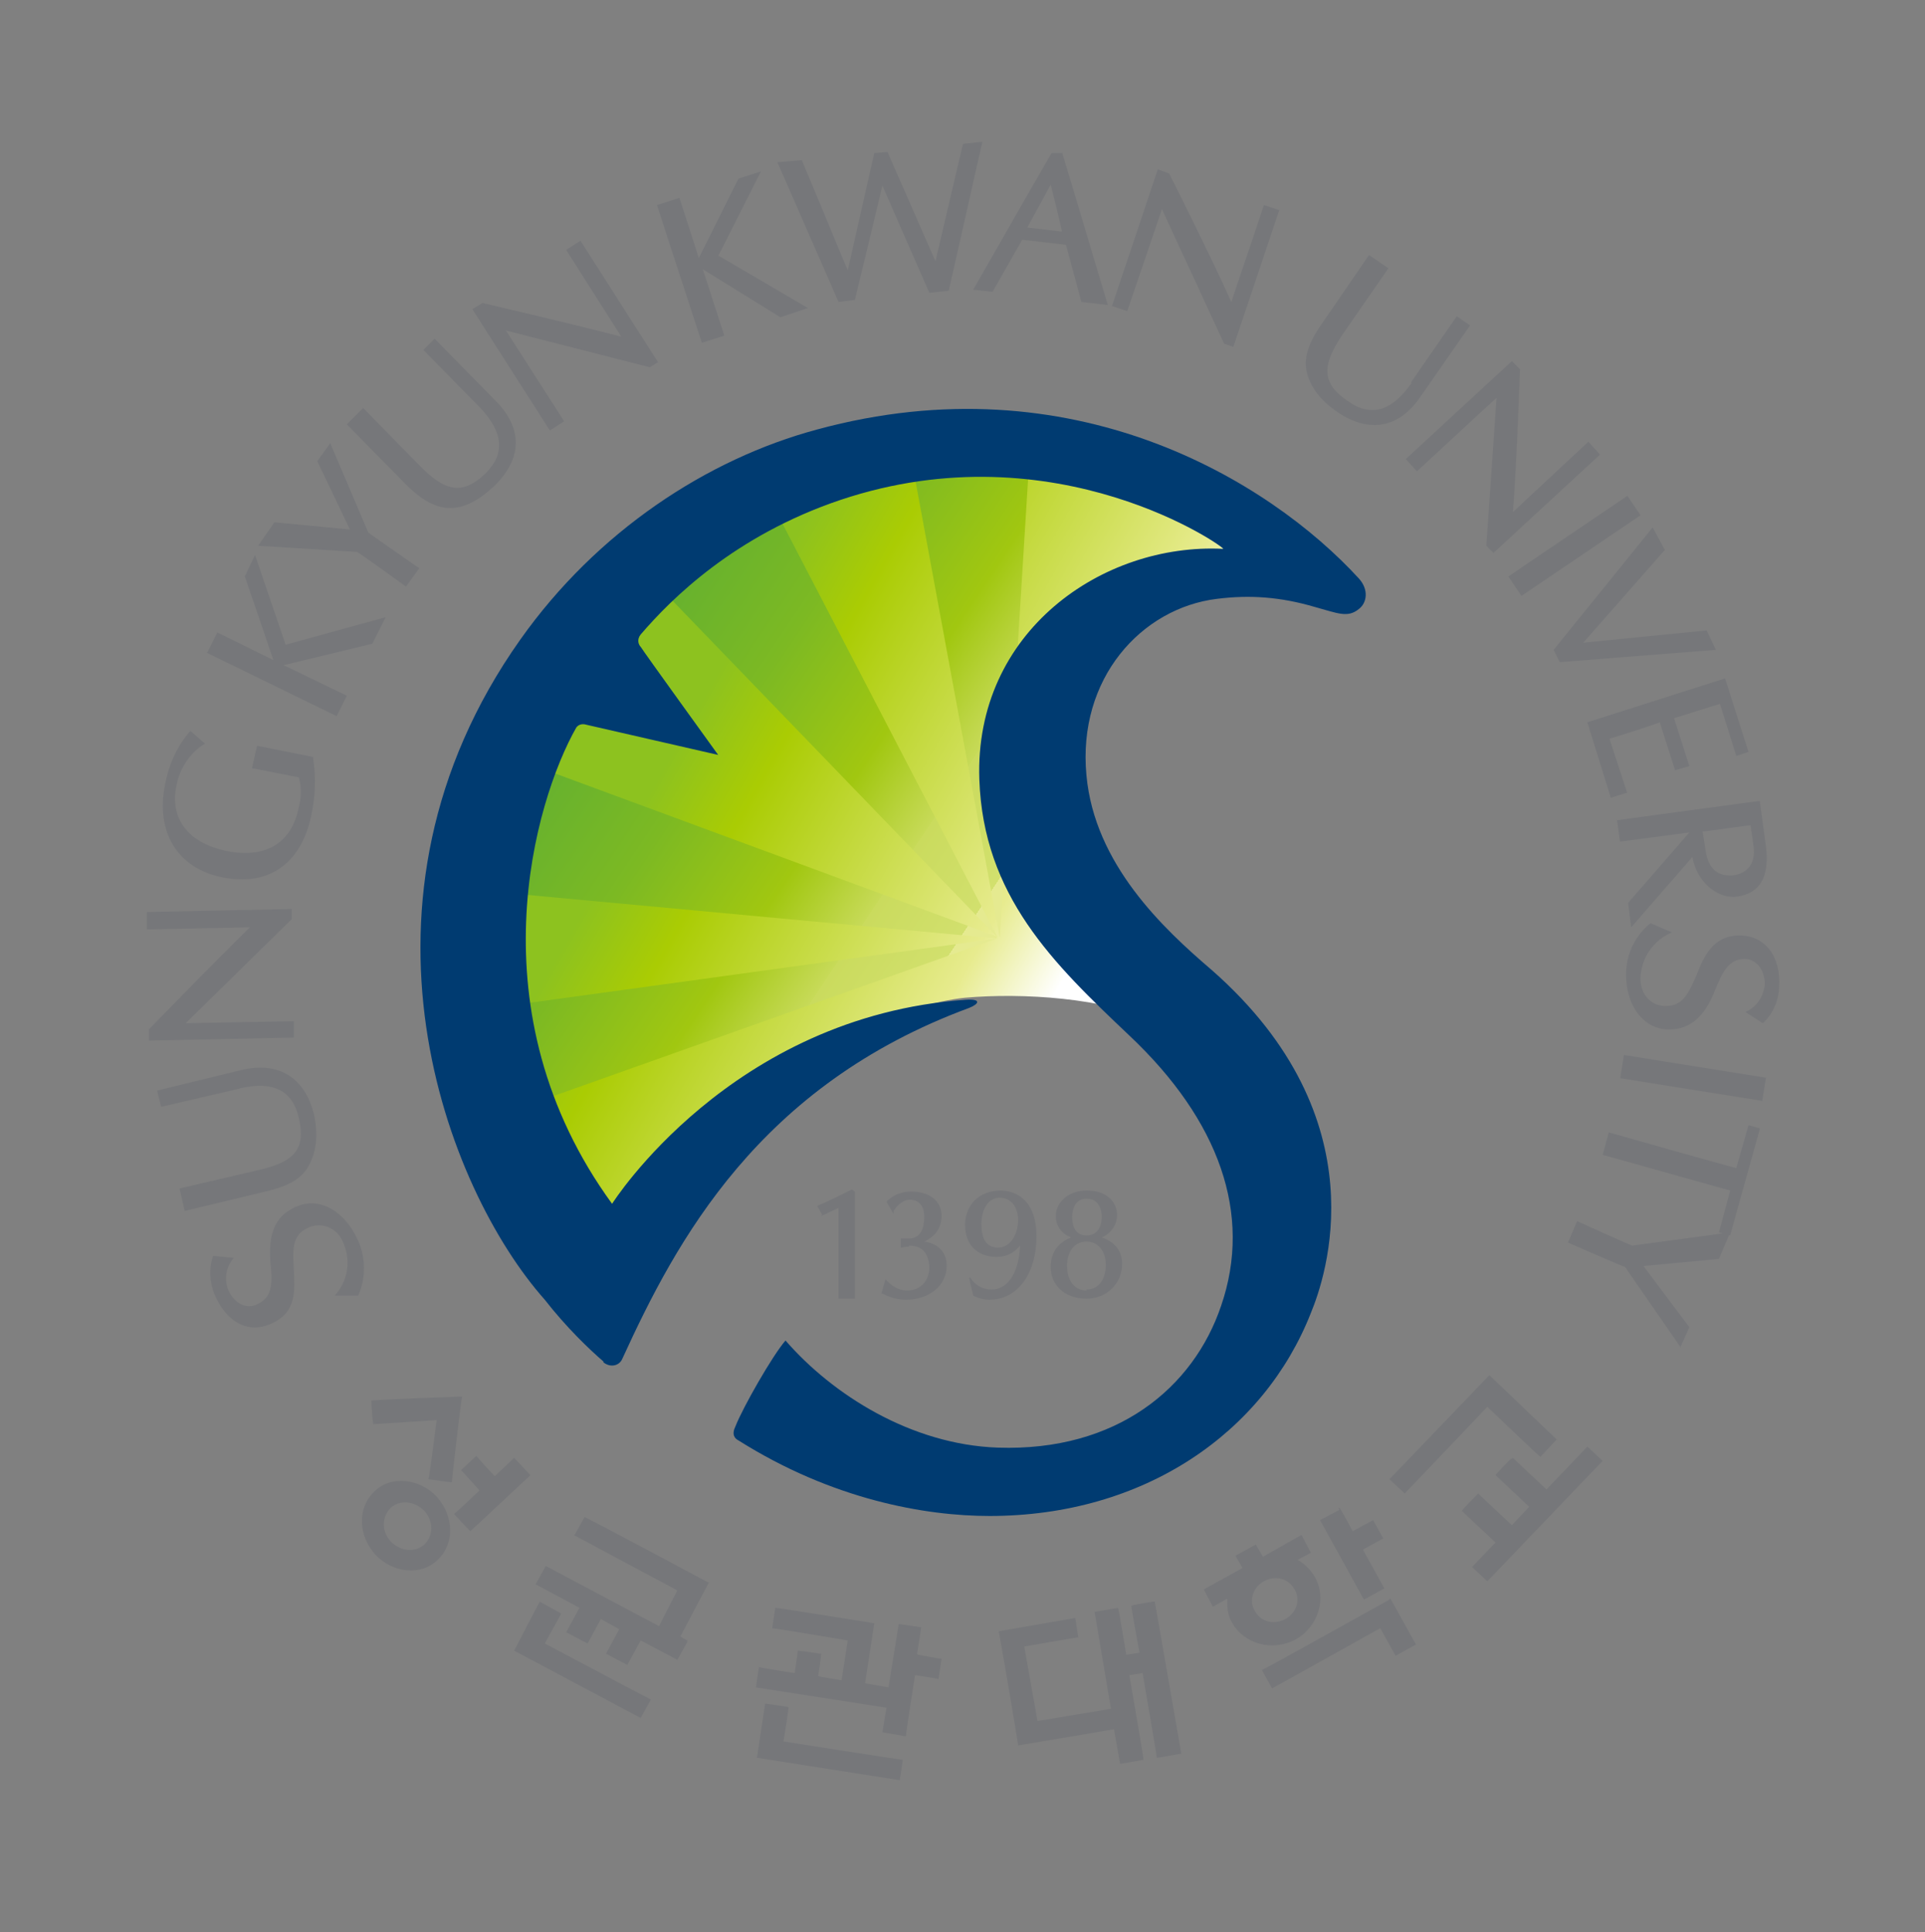 <?xml version="1.0" encoding="UTF-8"?>
<svg xmlns="http://www.w3.org/2000/svg" version="1.1" xmlns:xlink="http://www.w3.org/1999/xlink" viewBox="0 0 188.7 189.4">
  <rect x="0" y="0" width="188.7" height="189.4" fill="#808080" stroke="none"/>
  <defs>
    <style>
      .cls-1 {
        fill: url(#linear-gradient-2);
      }

      .cls-2 {
        fill: #003b71;
      }

      .cls-3 {
        fill: none;
      }

      .cls-4 {
        fill: url(#linear-gradient-4);
      }

      .cls-5 {
        fill: url(#linear-gradient-3);
      }

      .cls-6 {
        fill: url(#linear-gradient-5);
      }

      .cls-7 {
        fill: #76777a;
      }

      .cls-8 {
        fill: url(#linear-gradient);
      }
    </style>
    <linearGradient id="linear-gradient" x1="102.4" y1="95" x2="63.8" y2="73.2" gradientTransform="translate(2.4 .1) rotate(0)" gradientUnits="userSpaceOnUse">
      <stop offset="0" stop-color="#fff"/>
      <stop offset=".2" stop-color="#e7eb8e"/>
      <stop offset=".8" stop-color="#aacc03"/>
      <stop offset="1" stop-color="#8dc21f"/>
    </linearGradient>
    <linearGradient id="linear-gradient-2" x1="99.2" y1="80.7" x2="63.2" y2="56.6" gradientTransform="translate(2.4 .1) rotate(0)" gradientUnits="userSpaceOnUse">
      <stop offset="0" stop-color="#e5ea90"/>
      <stop offset="0" stop-color="#e1e889"/>
      <stop offset="0" stop-color="#d2e06e"/>
      <stop offset=".2" stop-color="#cadb5d"/>
      <stop offset=".2" stop-color="#c7da58"/>
      <stop offset=".4" stop-color="#a1c710"/>
      <stop offset=".7" stop-color="#7cb923"/>
      <stop offset="1" stop-color="#65b12f"/>
    </linearGradient>
    <linearGradient id="linear-gradient-3" x1="104.1" y1="73.3" x2="68.1" y2="49.2" xlink:href="#linear-gradient-2"/>
    <linearGradient id="linear-gradient-4" x1="86.3" y1="99.9" x2="50.3" y2="75.8" xlink:href="#linear-gradient-2"/>
    <linearGradient id="linear-gradient-5" x1="81.9" y1="106.5" x2="45.9" y2="82.4" xlink:href="#linear-gradient-2"/>
  </defs>
  <!-- Generator: Adobe Illustrator 28.7.0, SVG Export Plug-In . SVG Version: 1.2.0 Build 136)  -->
  <g>
    <g id="_레이어_1" data-name="레이어_1">
      <g>
        <path class="cls-3" d="M178.6,94.2c0,46.6-37.6,84.4-84.2,84.4-46.6,0-84.4-37.6-84.4-84.2,0-46.6,37.6-84.4,84.2-84.4,46.6,0,84.4,37.6,84.4,84.2Z"/>
        <path class="cls-3" d="M159.9,94.2c0,36.3-29.3,65.7-65.6,65.7-36.3,0-65.7-29.3-65.7-65.6,0-36.3,29.3-65.7,65.6-65.7,36.3,0,65.7,29.3,65.7,65.6Z"/>
        <path class="cls-3" d="M147.8,93.3c0,29.4-23.8,53.3-53.2,53.4-29.4,0-53.3-23.8-53.4-53.2,0-29.4,23.8-53.3,53.2-53.4,29.4,0,53.3,23.8,53.4,53.2Z"/>
        <g>
          <g>
            <path class="cls-7" d="M148.1,143s-1.4,1.4-1.5,1.6c.2.2,3.3,3.1,3.3,3.1l-1.7,1.8s-3.1-2.9-3.3-3.1c-.2.2-1.5,1.5-1.6,1.7.2.2,3.3,3.1,3.3,3.1,0,0-2.1,2.2-2.3,2.4.2.2,1.4,1.3,1.5,1.4.2-.2,11.1-11.6,11.3-11.8-.2-.2-1.4-1.3-1.5-1.4-.2.2-4,4.2-4,4.2,0,0-3.1-2.9-3.3-3.1,0,0-.1.1-.1.1Z"/>
            <path class="cls-7" d="M152.7,141.2c-.2-.2-6.5-6.2-6.7-6.4,0,0-.1.1-.1.1,0,0-9.5,9.9-9.7,10.1.2.2,1.4,1.3,1.5,1.4.2-.2,8.1-8.5,8.1-8.5,0,0,5,4.8,5.2,4.9l1.6-1.7Z"/>
          </g>
          <path class="cls-7" d="M36.7,146.2c-1.7,1.6-1.6,4.3.1,6.2,1.7,1.8,4.5,2.1,6.1.5,1.7-1.6,1.6-4.3-.1-6.2-1.7-1.8-4.5-2.1-6.1-.5ZM38.3,147.8c.9-.8,2.3-.7,3.3.3.9,1,.9,2.4,0,3.3-.9.8-2.3.7-3.3-.3-.9-1-.9-2.4,0-3.3Z"/>
          <path class="cls-7" d="M51.9,144.5s-1.3-1.4-1.5-1.6c-.2.2-1.9,1.8-1.9,1.8,0,0-1.7-1.8-1.8-2-.2.2-1.3,1.2-1.5,1.4.2.2,1.8,2,1.8,2,0,0-2.3,2.2-2.5,2.3.2.2,1.4,1.5,1.6,1.7.2-.2,5.7-5.3,5.9-5.5,0,0-.1-.1-.1-.1Z"/>
          <path class="cls-7" d="M45,136.9s-8.4.3-8.6.4c0,.2.1,2.1.2,2.3.2,0,6.2-.4,6.2-.4,0,0-.7,5.6-.8,5.8.2,0,2,.3,2.3.3,0-.3.9-8.1,1-8.4,0,0-.2,0-.2,0Z"/>
          <path class="cls-7" d="M113.5,172.3l2.3-.4-2.6-14.9c0,0-.2,0-.2,0,0,0-1.9.3-2.1.4,0,.3.8,4.6.8,4.6l-1.3.2s-.7-4.3-.8-4.6l-2.3.4,1.6,9.5c-1.8.3-7.2,1.2-7.2,1.2l-1.3-7.3s5.1-.9,5.3-.9l-.3-1.9s0,0,0,0l-7.5,1.3c.5,2.7,1.9,11,1.9,11.2l9.4-1.6.6,3.4,2.3-.4c0-.3-1.4-8.3-1.4-8.3l1.3-.2s1.4,8.1,1.4,8.3Z"/>
          <path class="cls-7" d="M67.4,160.8s-.3-.1-.7-.4l2.8-5.3c0,0-.1,0-.1,0,0,0-11.8-6.3-12.1-6.4l-1,1.8c.2.1,10.1,5.4,10.1,5.4,0,0-1.1,2.1-1.8,3.5l-11.1-5.9-1,1.8c.2.1,4.3,2.3,4.3,2.3,0,0-1.2,2.2-1.3,2.4l2.1,1.1c.1-.2,1.3-2.4,1.3-2.4l1.8,1s-1.2,2.2-1.3,2.4l2.1,1.1c.1-.2,1.3-2.4,1.3-2.4,0,0,3.4,1.8,3.6,1.9l1-1.8c0,0-.1,0-.1,0ZM54.9,158.1l-2-1.1-2.5,4.8,12.4,6.6,1-1.8c-.2-.1-10.4-5.5-10.4-5.5,0,0,1.5-2.7,1.6-2.9Z"/>
          <path class="cls-7" d="M77.2,167.3c0,0-.1,0-.1,0,0,0-1.9-.3-2.1-.3l-.8,5.3,14,2.2.3-2c-.3,0-11.7-1.8-11.7-1.8,0,0,.5-3.1.5-3.3ZM89.9,162.1s.4-2.4.4-2.6c0,0-.1,0-.1,0,0,0-1.9-.3-2.1-.3l-1,6.2-2.3-.4.9-5.9c0,0-.1,0-.1,0,0,0-9.3-1.5-9.6-1.5l-.3,2c.3,0,7.4,1.2,7.4,1.2,0,0-.4,2.7-.6,3.9-1.3-.2-2.3-.4-2.3-.4,0,0,.3-1.9.3-2.2,0,0-.1,0-.1,0,0,0-1.9-.3-2.2-.3,0,.2-.3,2.2-.3,2.2,0,0-3.3-.5-3.5-.6l-.3,2,12.8,2-.4,2.4,2.3.4c0-.3.9-6,.9-6,0,0,2.1.3,2.3.4l.3-2c-.2,0-2.3-.4-2.3-.4Z"/>
          <path class="cls-7" d="M131.3,148s-1.7.9-1.9,1c.1.2,4.2,7.6,4.3,7.8.2-.1,1.8-1,2-1.1-.1-.2-2.1-3.8-2.1-3.8,0,0,1.8-1,2-1.1-.1-.2-.9-1.6-1-1.8-.2.1-2,1.1-2,1.1,0,0-1.1-2.1-1.3-2.3,0,0-.1,0-.1,0Z"/>
          <path class="cls-7" d="M136.2,156.8s-12.2,6.8-12.5,6.9c.1.2.9,1.6,1,1.8.2-.1,10.6-5.9,10.6-5.9,0,0,1.4,2.5,1.5,2.7.2-.1,1.8-1,2-1.1-.1-.2-2.4-4.3-2.5-4.5,0,0-.1,0-.1,0Z"/>
          <path class="cls-7" d="M127.5,150.5l-3.7,2.1s0,0,0,0l-.7-1.2-2,1.1.7,1.2-3.8,2.1.9,1.7,1.4-.8c0,.8,0,1.6.5,2.4,1.2,2.1,4,2.8,6.2,1.6,2.2-1.2,3.1-4,1.9-6.1-.4-.7-1-1.3-1.7-1.7l1.3-.7-.9-1.7ZM126,158.7c-1.1.6-2.4.3-3-.8-.6-1-.2-2.3.9-2.9,1.1-.6,2.4-.3,3,.8.6,1,.2,2.3-.9,2.9Z"/>
        </g>
        <g>
          <path class="cls-7" d="M172.8,100.3l-1.7-1.1c1.8-.8,1.9-2.7,1.9-2.7,0-1.4-.8-2.5-2-2.5-1.6,0-2.2,1.4-2.9,3.1-.7,1.8-1.9,3.7-4.2,3.8-2.7.2-4.6-2.3-4.5-5.6.1-3.2,2.4-4.8,2.4-4.8l2.1.9s-2.9,1-3.1,4.5c0,1.6,1.1,2.8,2.6,2.7,1.6,0,2.2-1.4,2.9-3,.7-1.8,1.6-3.9,4.2-3.9,2.5,0,4.1,2,3.9,5.1,0,0,0,2-1.5,3.4Z"/>
          <path class="cls-7" d="M20.9,123.1l2,.2c-1.3,1.6-.5,3.2-.5,3.2.6,1.3,1.8,1.9,2.9,1.3,1.5-.7,1.4-2.3,1.2-4.1-.1-1.9,0-4.1,2.1-5.2,2.4-1.4,5.1,0,6.5,3.1,1.3,3,0,5.4,0,5.4h-2.3c0,0,2.2-2.1.8-5.3-.6-1.4-2.2-2-3.5-1.3-1.5.7-1.4,2.2-1.3,4,.1,2,.3,4.2-2.1,5.3-2.3,1.1-4.5,0-5.7-2.9,0,0-.8-1.8-.1-3.7Z"/>
          <path class="cls-7" d="M18.7,71.7h-.1c-.3.4-1.8,2-2.4,5.1-1,4.8,1.2,8.3,5.6,9.2,4.5.9,7.7-1.3,8.7-6,.4-1.8.5-3.7.2-5.6v-.2s-5.5-1.1-5.5-1.1l-.5,2.2,4.6.9c.3,1.1.2,2.2,0,2.9-.7,3.6-3.3,5.1-7.2,4.3-3.6-.8-5.5-3.1-4.8-6.4.3-1.7,1.4-3.3,2.8-4.1h0c0,0-1.6-1.4-1.6-1.4Z"/>
          <path class="cls-7" d="M32.4,43.4l-1.3,1.8,3.2,6.7-7.4-.7-1.6,2.3,9.7.6c.1,0,4.8,3.4,4.8,3.4l1.3-1.8s-4.9-3.4-5-3.5l-3.7-8.7Z"/>
          <path class="cls-7" d="M164.7,132.1l.9-2-4.5-6,7.4-.7,1.1-2.6-9.6,1.3c-.1,0-5.4-2.4-5.4-2.4l-.9,2.1s5.5,2.4,5.6,2.4l5.4,7.8Z"/>
          <path class="cls-7" d="M28,63.2l-3-8.8-1,2.1,2.8,8.2c-.4-.2-5.5-2.7-5.5-2.7l-1,2,12.7,6.2,1-2-6.2-3,8.7-2.1,1.3-2.6-9.8,2.7Z"/>
          <path class="cls-7" d="M70.4,25.1l4.2-8.3-2.2.7-3.9,7.8c-.1-.4-1.9-5.9-1.9-5.9l-2.2.7,4.4,13.5,2.2-.7-2.1-6.5,7.6,4.7,2.7-.9-8.7-5.1Z"/>
          <polygon class="cls-7" points="82.2 29.6 83.8 29.4 86.5 18.2 91.1 28.7 93 28.5 96.3 13.9 94.4 14.1 91.7 25.6 87 14.9 85.7 15 83.1 26.5 78.6 15.7 76.2 15.9 82.2 29.6"/>
          <path class="cls-7" d="M104.1,15h-1c0-.1-7.7,13.4-7.7,13.4l1.9.2,2.9-5.1,4.3.5,1.5,5.6,2.6.3-4.5-15ZM103,18.1c.2.8,1,4,1.1,4.6l-3.4-.4,2.3-4.2Z"/>
          <rect class="cls-7" x="147.3" y="52.4" width="14.1" height="2.3" transform="translate(-3.5 95.7) rotate(-34.1)"/>
          <rect class="cls-7" x="164.8" y="98.7" width="2.3" height="14.1" transform="translate(35.3 252.8) rotate(-80.9)"/>
          <path class="cls-7" d="M138.4,37.5c-2,2.9-4.1,3.4-6.3,1.8-2.5-1.7-2.6-3.4-.5-6.5l4.5-6.5-1.9-1.3-4.6,6.7c-1,1.4-1.9,3.1-1.5,4.8.4,1.5,1.3,2.7,3,3.9,3.1,2.1,6.1,1.6,8.2-1.6l4.8-6.9-1.3-.9-4.5,6.5Z"/>
          <path class="cls-7" d="M47,39.9c2.4,2.5,2.5,4.6.6,6.5-2.2,2.1-3.9,1.9-6.5-.8l-5.5-5.6-1.6,1.6,5.7,5.8c1.2,1.2,2.7,2.4,4.4,2.4,1.5,0,2.9-.8,4.4-2.2,2.7-2.7,2.8-5.6,0-8.4l-5.9-6-1.1,1.1,5.6,5.7Z"/>
          <path class="cls-7" d="M23.4,106.7c3.4-.8,5.3.2,5.9,2.9.7,3-.4,4.3-4,5.1l-7.7,1.8.5,2.2,7.9-1.9c1.7-.4,3.5-1,4.3-2.6.7-1.3.9-2.9.5-4.9-.9-3.7-3.5-5.3-7.2-4.4l-8.2,2,.4,1.6,7.7-1.8Z"/>
          <polygon class="cls-7" points="152.3 63.7 152.9 64.9 168.2 63.7 167.3 61.8 155.2 63 163.2 53.9 162 51.7 152.3 63.7"/>
          <path class="cls-7" d="M157.8,72.4c.4-.1,4.5-1.4,4.9-1.6l1.5,4.7,1.4-.4-1.5-4.7c.4-.1,4.1-1.3,4.5-1.4l1.6,5.1,1.2-.4-2.3-7.2-13.5,4.3,2.3,7.4,1.6-.5-1.7-5.2Z"/>
          <path class="cls-7" d="M172.5,110.6l-1.1-.3-1.2,4.2c-.5-.1-12.5-3.5-12.5-3.5l-.6,2.2,12.5,3.5-1.1,4.1,1.1.3,2.9-10.4Z"/>
          <path class="cls-7" d="M158.5,80.3l.3,2.2,6.8-.9-6,6.9.3,2.4,6-6.9c.4,2.3,2.3,4.1,4.3,3.9,2.3-.3,3.3-1.9,2.9-5l-.6-4.4-14,1.9ZM166.9,81.5c.4,0,4.3-.6,4.7-.6l.3,2.1c.2,1.8-.7,2.6-2,2.8-1.3.1-2.4-.4-2.7-2.4l-.3-1.9Z"/>
          <path class="cls-7" d="M56.9,23.6l-1.4.9,5.4,8.5c-5-1.3-13.6-3.3-13.6-3.3l-1,.6,7.6,11.9,1.4-.9s-3.2-5-5.7-8.9l14.1,3.6.8-.5-7.6-11.9Z"/>
          <path class="cls-7" d="M14.4,89.5v1.6s10.1-.2,10.1-.2c-3.7,3.6-9.9,10-9.9,10v1.1s14.2-.3,14.2-.3v-1.6s-5.9.1-10.6.2l10.4-10.2v-1s-14.2.3-14.2.3Z"/>
          <path class="cls-7" d="M125.4,20.6l-1.5-.5-3.2,9.5c-2.1-4.7-6.1-12.6-6.1-12.6l-1.1-.4-4.5,13.4,1.5.5s1.9-5.6,3.4-10l6.1,13.2.9.3,4.5-13.4Z"/>
          <path class="cls-7" d="M156.8,44.5l-1.1-1.2-7.4,6.9c.4-5.1.7-14,.7-14l-.8-.8-10.4,9.6,1.1,1.2s4.3-4,7.8-7.2l-1,14.5.7.7,10.4-9.6Z"/>
        </g>
        <g>
          <g>
            <path class="cls-8" d="M99.3,76.6c0-11.6,9.3-20.9,20.8-21,2.8,0,5.4.5,7.9,1.5-18.5-17-47.2-16.5-65.2,1.4-17.3,17.4-18.2,44.9-2.8,63.4,4-5.3,9.5-11.3,16.2-16.1,5.3-3.7,12.6-7.4,18.4-8,5.6-.5,13.8,0,18.8,2.4-3.9-4-8.1-8.5-10.1-11.2-2.6-3.5-4.2-7.8-4.2-12.6Z"/>
            <path class="cls-1" d="M97.8,91.9l-22.1-42.5c-4.1,2-7.9,4.6-11.4,7.8l33.4,34.6h.1Z"/>
            <path class="cls-5" d="M98,91.9l2.9-46.9c-3.8-.4-7.7-.3-11.5.3l8.6,46.6h0Z"/>
            <path class="cls-4" d="M97.7,91.8l-45.5-16.8c-1.5,4-2.5,8.2-2.9,12.5l48.5,4.5h-.1Z"/>
            <path class="cls-6" d="M49.6,98.6c.5,3.3,1.3,6.5,2.5,9.6l45.6-16.2-48,6.6Z"/>
            <path class="cls-2" d="M59.2,133.5c-1.4-1.2-3.7-3.4-5.8-6.1-9.6-10.8-20.6-39-2.4-64.7,7.5-10.6,18.3-17.7,29.1-20.6,25-6.8,44.3,5,53.1,14.6,1,1.1.8,2.4,0,3-1.1.9-2.1.4-4.3-.2-3.4-1-6.4-1.2-9.6-.8-7.4.9-13.7,7.8-12.8,17.3.8,8.7,7.5,15,12.3,19.1,16.6,14.6,11.1,30.2,9.7,33.6-4.6,11.7-16.3,19.9-31.5,19.9-6.3,0-15.4-1.6-24.6-7.4-.4-.2-.7-.6-.3-1.4.7-1.8,3.6-6.9,4.9-8.4,4.6,5.3,12.3,10.2,20.8,10.5,11.7.4,19.2-5.9,21.9-13.9,3.1-9-.2-18.2-9-26.5-7.5-7.1-14.3-13.7-14.7-25.1-.5-14.5,12.1-23.2,23.9-22.6.4,0-16.3-11.9-37.5-4.8-10.4,3.5-16.6,9.7-19.6,13.2-.4.5-.2,1,0,1.2.3.5,7.6,10.6,7.6,10.6l-13.1-3s-.5-.1-.8.3c-4.1,7.2-10.2,27.9,3.5,46.7,0,0,11.6-18.4,34.7-20,1.5-.1,1.3.4.3.8-20.6,7.6-28.7,22.8-34,34.4-.3.7-1.2.9-1.9.3Z"/>
          </g>
          <g>
            <path class="cls-7" d="M80.5,119.2s1.3-.6,1.7-.8v8.9s1.6,0,1.6,0v-10.5s-.3-.2-.3-.2h0c-1.2.6-2.4,1.2-3.4,1.6l.5.9Z"/>
            <path class="cls-7" d="M89.1,122.1c1.3,0,1.9.7,2,2.1,0,1.4-.9,2.3-2.2,2.3-1,0-1.7-.7-1.9-.9l-.2-.2-.4,1.4h.1c.6.3,1.3.6,2.3.6,2.3,0,4-1.4,4-3.3,0-1.8-1.4-2.3-2.2-2.4.9-.4,1.7-1.2,1.7-2.5,0-1.5-1.2-2.4-3-2.4-1.6,0-2.4,1-2.4,1l.7,1.2v-.3c.3-.5.9-1.1,1.6-1.1.7,0,1.4.4,1.4,1.7,0,1-.3,2.1-1.5,2.1h-.8c0,0,0,.9,0,.9,0,0,.5-.1.8-.1Z"/>
            <path class="cls-7" d="M95,125.3l.4,1.7s.7.4,1.6.4c2.7,0,4.6-2.5,4.6-6.2,0-4-2.5-4.5-3.5-4.5-2.1,0-3.5,1.4-3.5,3.4,0,1.9,1.2,3.1,3.1,3.1,1,0,1.7-.4,2.3-1.1-.1,2.3-1,4.3-2.8,4.3-1.5,0-2.1-1.2-2.1-1.2ZM97.9,122.3c-1.1,0-1.7-.7-1.7-2.3,0-1.5.7-2.6,1.8-2.6,1.1,0,1.8.9,1.8,2.2,0,1.3-.7,2.7-2,2.7Z"/>
            <path class="cls-7" d="M108,121.3c.9-.4,1.5-1.2,1.5-2.2,0-1.1-.8-2.4-3-2.4-1.7,0-3,1.1-3,2.5,0,1.1.7,1.8,1.5,2.1-1.3.5-2,1.5-2,2.9,0,1.8,1.4,3.1,3.5,3.1,2,0,3.5-1.5,3.5-3.4,0-1.8-1.4-2.4-2-2.6ZM105.1,119.3c0-.4.1-1.8,1.4-1.8,1.3,0,1.5,1.2,1.5,1.8,0,.4-.1,1.8-1.5,1.8-1.3,0-1.4-1.3-1.4-1.8ZM106.5,126.5c-1.1,0-1.9-.9-1.9-2.4,0-1.4.7-2.4,1.9-2.4,1.1,0,1.9.9,1.9,2.3,0,1.4-.7,2.4-1.9,2.4Z"/>
          </g>
        </g>
      </g>
    </g>
  </g>
</svg>